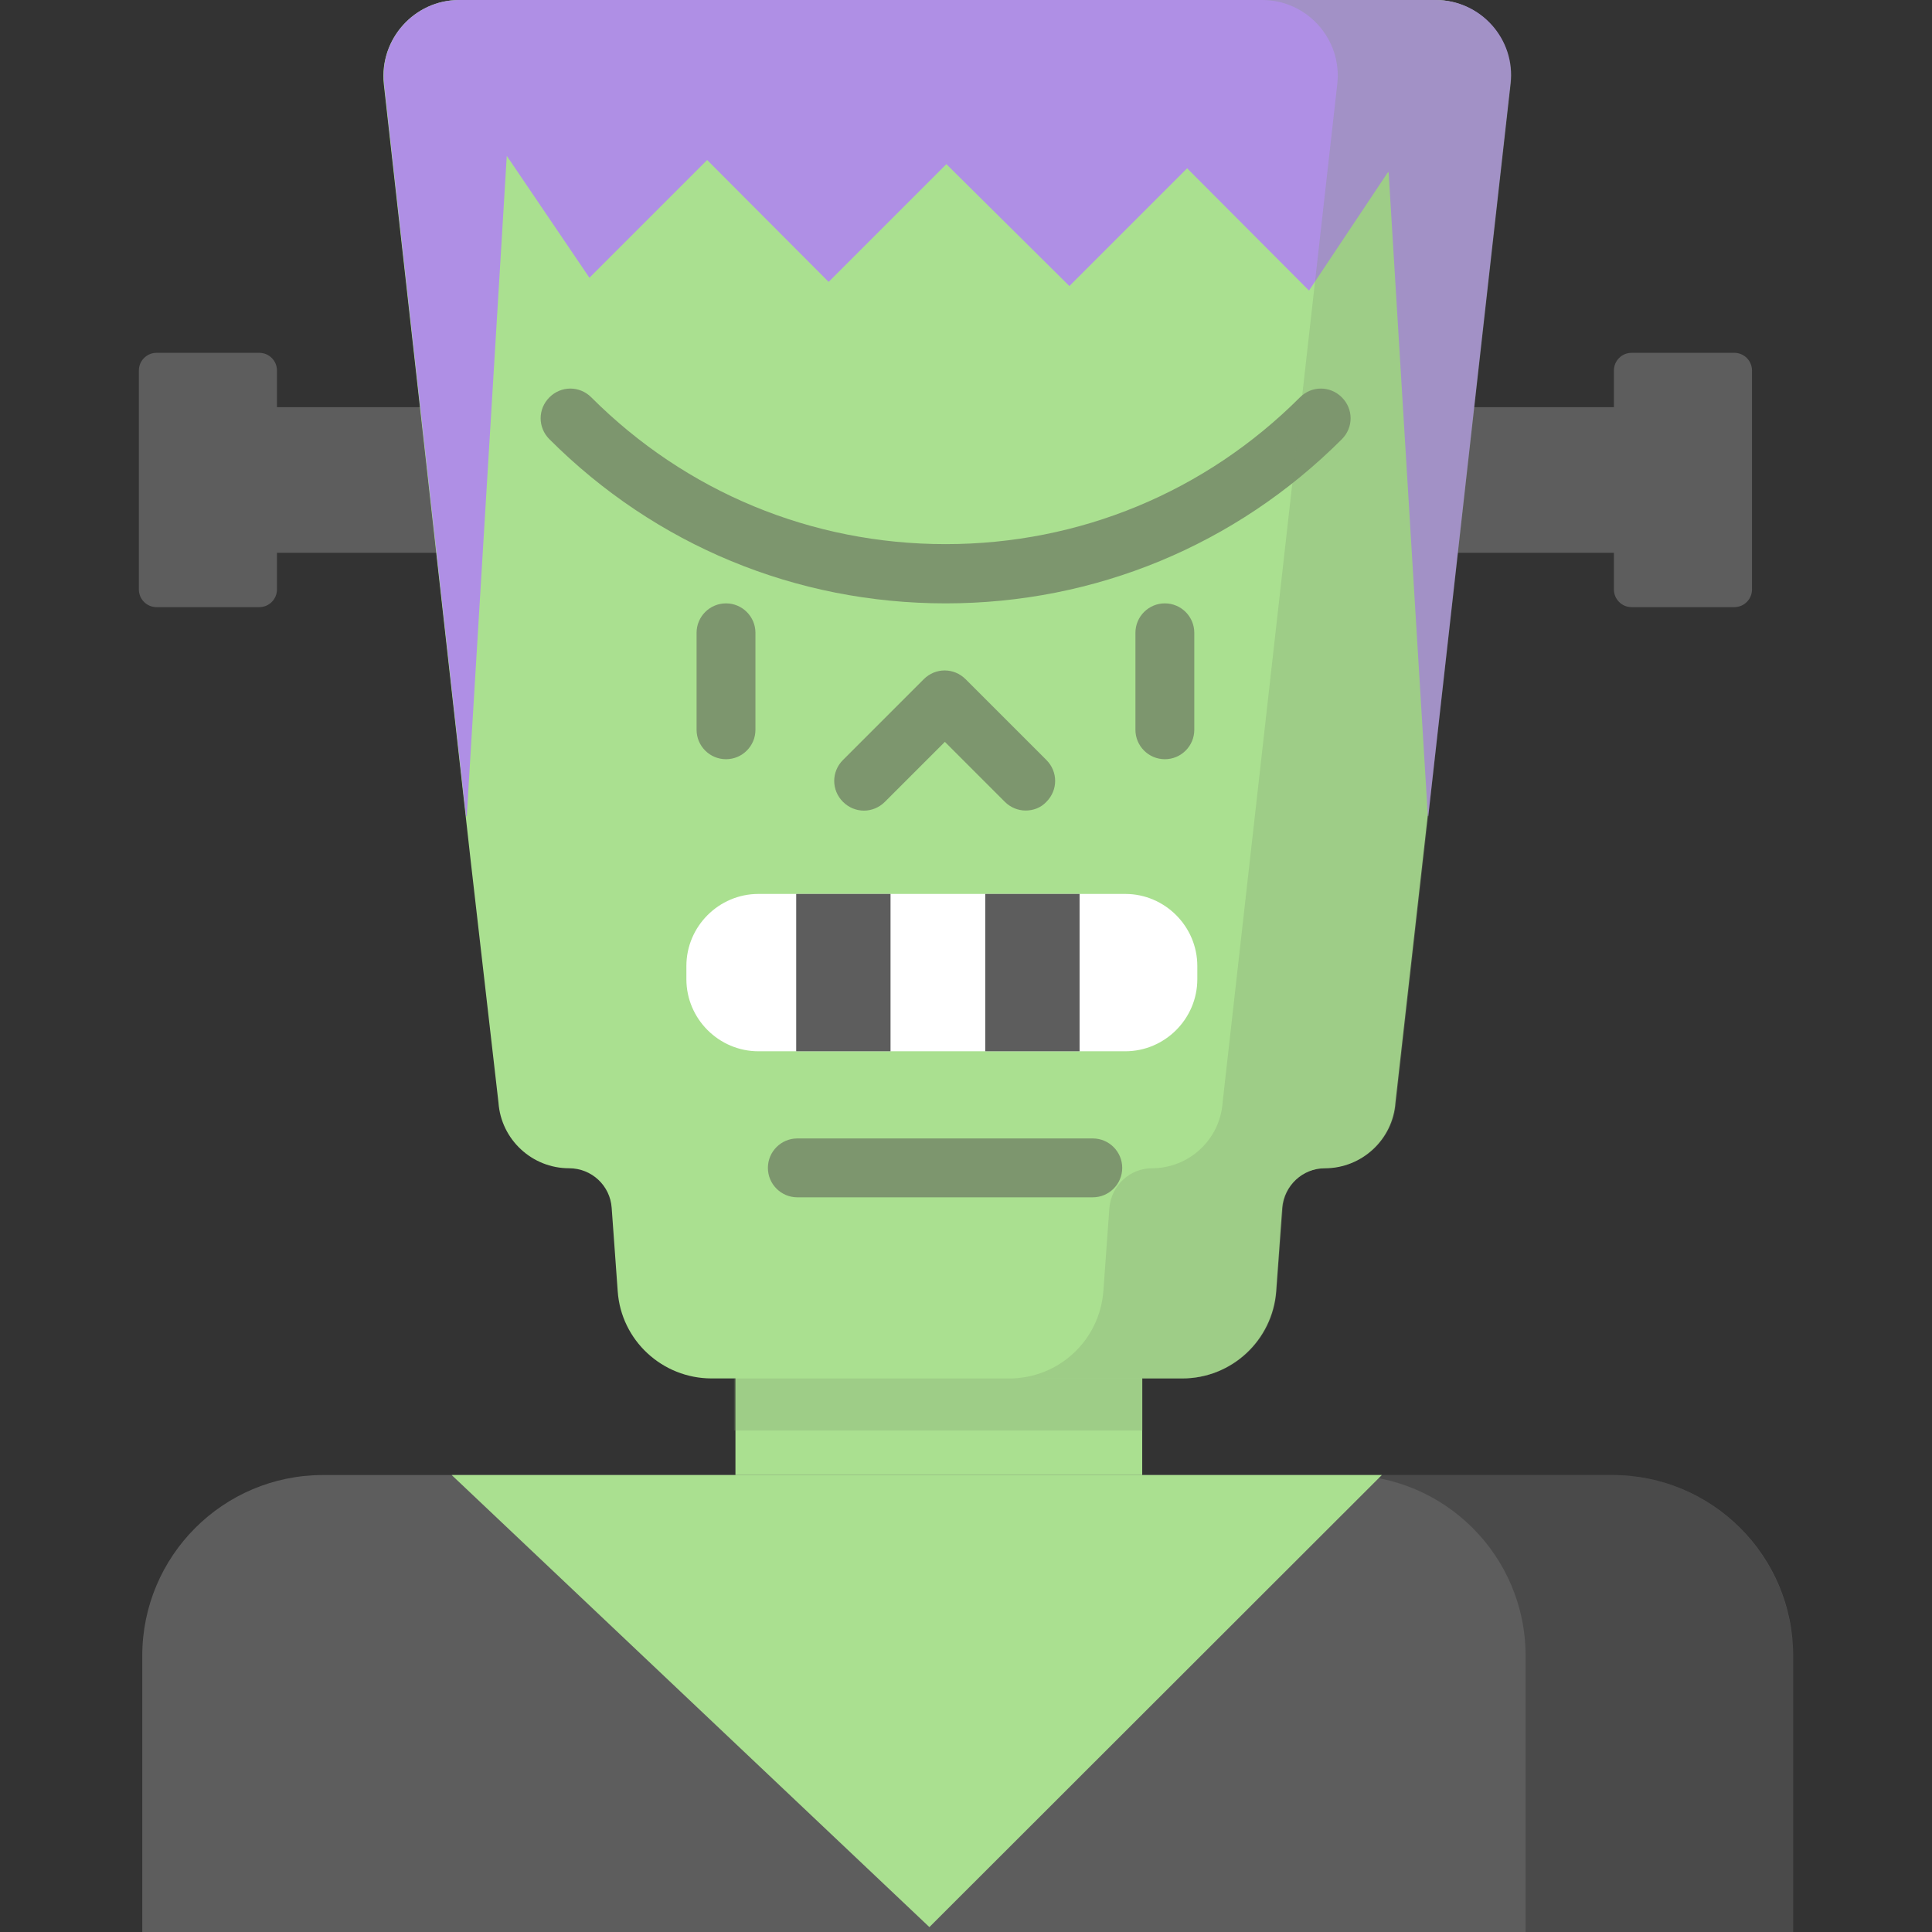 <?xml version="1.0" encoding="utf-8"?>
<!-- Generator: Adobe Illustrator 21.0.0, SVG Export Plug-In . SVG Version: 6.00 Build 0)  -->
<svg version="1.1" id="Layer_1" xmlns="http://www.w3.org/2000/svg" xmlns:xlink="http://www.w3.org/1999/xlink" x="0px" y="0px"
	 viewBox="0 0 512 512" style="enable-background:new 0 0 512 512;" xml:space="preserve">
<rect x="0" y="0" width="512" height="512" fill="#333333" stroke="none"/>
<style type="text/css">
	.st0{fill:#5D5D5D;}
	.st1{fill:#AAE090;}
	.st2{fill:#AF8FE5;}
	.st3{fill:#7D966E;}
	.st4{fill:#FFFFFF;}
	.st5{opacity:0.2;enable-background:new    ;}
	.st6{opacity:0.26;fill:#7D966E;enable-background:new    ;}
</style>
<path class="st0" d="M110.6,107.9H73.4v-9.7c0-2.6-2.1-4.7-4.7-4.7H41.5c-2.6,0-4.7,2.1-4.7,4.7v58c0,2.6,2.1,4.7,4.7,4.7h27.2
	c2.6,0,4.7-2.1,4.7-4.7v-9.7h41.5h271.3h41.5v9.7c0,2.6,2.1,4.7,4.7,4.7h27.2c2.6,0,4.7-2.1,4.7-4.7v-58c0-2.6-2.1-4.7-4.7-4.7
	h-27.2c-2.6,0-4.7,2.1-4.7,4.7v9.7h-37.2L110.6,107.9L110.6,107.9z"/>
<path class="st1" d="M257.5,0h122.8c11.9,0,21.2,10.4,19.9,22.2l-30.4,270c-0.7,9.8-8.9,17.4-18.7,17.4l0,0
	c-5.9,0-10.8,4.6-11.3,10.5l-1.6,22.1c-1,13-11.8,23.1-24.9,23.1H188.6c-13.1,0-24-10.1-24.9-23.1l-1.6-22.1
	c-0.4-5.9-5.3-10.5-11.3-10.5l0,0c-9.8,0-18-7.6-18.7-17.4l-7.4-64.4l-23-205.6C100.5,10.4,109.8,0,121.7,0h58.4H257.5z"/>
<path class="st2" d="M134.3,41.3L134.3,41.3l21.9,32.3l31.2-31.2l32.2,32.3l31.2-31.2l32.6,32.3l31.2-31.2L346.9,77l20.8-31.2
	l0.3-0.2l10.4,170.7h0.1l21.8-194.1C401.7,10.4,392.4,0,380.5,0H257.6h-77.5h-58.4c-11.9,0-21.2,10.4-19.9,22.2l21.7,194.1h0.2
	L134.3,41.3z"/>
<g>
	<path class="st3" d="M250.6,159.9c-39.7,0-76.9-15.4-105-43.5c-3.1-3.1-3.1-8,0-11.1c3.1-3.1,8-3.1,11.1,0
		c25.1,25.1,58.4,38.9,93.9,38.9c35.5,0,68.8-13.8,93.9-38.9c3.1-3.1,8-3.1,11.1,0c3.1,3.1,3.1,8,0,11.1
		C327.5,144.5,290.2,159.9,250.6,159.9z"/>
	<path class="st3" d="M192.4,201.2c-4.3,0-7.8-3.5-7.8-7.8v-25.7c0-4.3,3.5-7.8,7.8-7.8s7.8,3.5,7.8,7.8v25.7
		C200.2,197.7,196.7,201.2,192.4,201.2z"/>
	<path class="st3" d="M308.7,201.2c-4.3,0-7.8-3.5-7.8-7.8v-25.7c0-4.3,3.5-7.8,7.8-7.8s7.8,3.5,7.8,7.8v25.7
		C316.5,197.7,313,201.2,308.7,201.2z"/>
</g>
<path class="st4" d="M298.2,278.6H201c-10.5,0-19.1-8.6-19.1-19.1V256c0-10.5,8.6-19.1,19.1-19.1h97.2c10.5,0,19.1,8.6,19.1,19.1
	v3.5C317.3,270,308.7,278.6,298.2,278.6z"/>
<path class="st3" d="M271.8,214.8c-2,0-4-0.8-5.5-2.3l-15.9-15.9l-15.9,15.9c-3.1,3.1-8,3.1-11.1,0c-3.1-3.1-3.1-8,0-11.1l21.4-21.4
	c3.1-3.1,8-3.1,11.1,0l21.4,21.4c3.1,3.1,3.1,8,0,11.1C275.8,214.1,273.8,214.8,271.8,214.8z"/>
<polygon class="st1" points="194.9,415 194.9,384.1 194.9,355.5 302.7,355.5 302.7,415 "/>
<path class="st0" d="M306.8,390.9h120.5c26.4,0,47.9,21.4,47.9,47.9V512H37.7v-73.2c0-26.4,21.4-47.9,47.9-47.9h108.6H306.8z"/>
<path class="st5" d="M427.3,390.9h-70.9c26.4,0,47.9,21.4,47.9,47.9V512h70.9v-73.2C475.1,412.3,453.7,390.9,427.3,390.9z"/>
<polygon class="st1" points="366.2,390.9 246.3,510.7 119.7,390.9 "/>
<g>
	<rect x="211" y="236.9" class="st0" width="25" height="41.7"/>
	<rect x="261.1" y="236.9" class="st0" width="25" height="41.7"/>
</g>
<g>
	<path class="st3" d="M289.6,317.3h-78.3c-4.3,0-7.8-3.5-7.8-7.8s3.5-7.8,7.8-7.8h78.3c4.3,0,7.8,3.5,7.8,7.8
		S293.9,317.3,289.6,317.3z"/>
	<path class="st6" d="M380.4,0h-45.9c11.9,0,21.2,10.4,19.9,22.2l-30.4,270c-0.7,9.8-8.9,17.4-18.7,17.4l0,0
		c-5.9,0-10.8,4.6-11.3,10.5l-1.6,22.1c-1,13-11.8,23.1-24.9,23.1h45.9c13.1,0,24-10.1,24.9-23.1L340,320
		c0.4-5.9,5.3-10.5,11.3-10.5l0,0c9.8,0,18-7.6,18.7-17.4l30.4-270C401.6,10.4,392.3,0,380.4,0z"/>
	<rect x="194.5" y="365.3" class="st6" width="108.3" height="13.8"/>
</g>
</svg>
